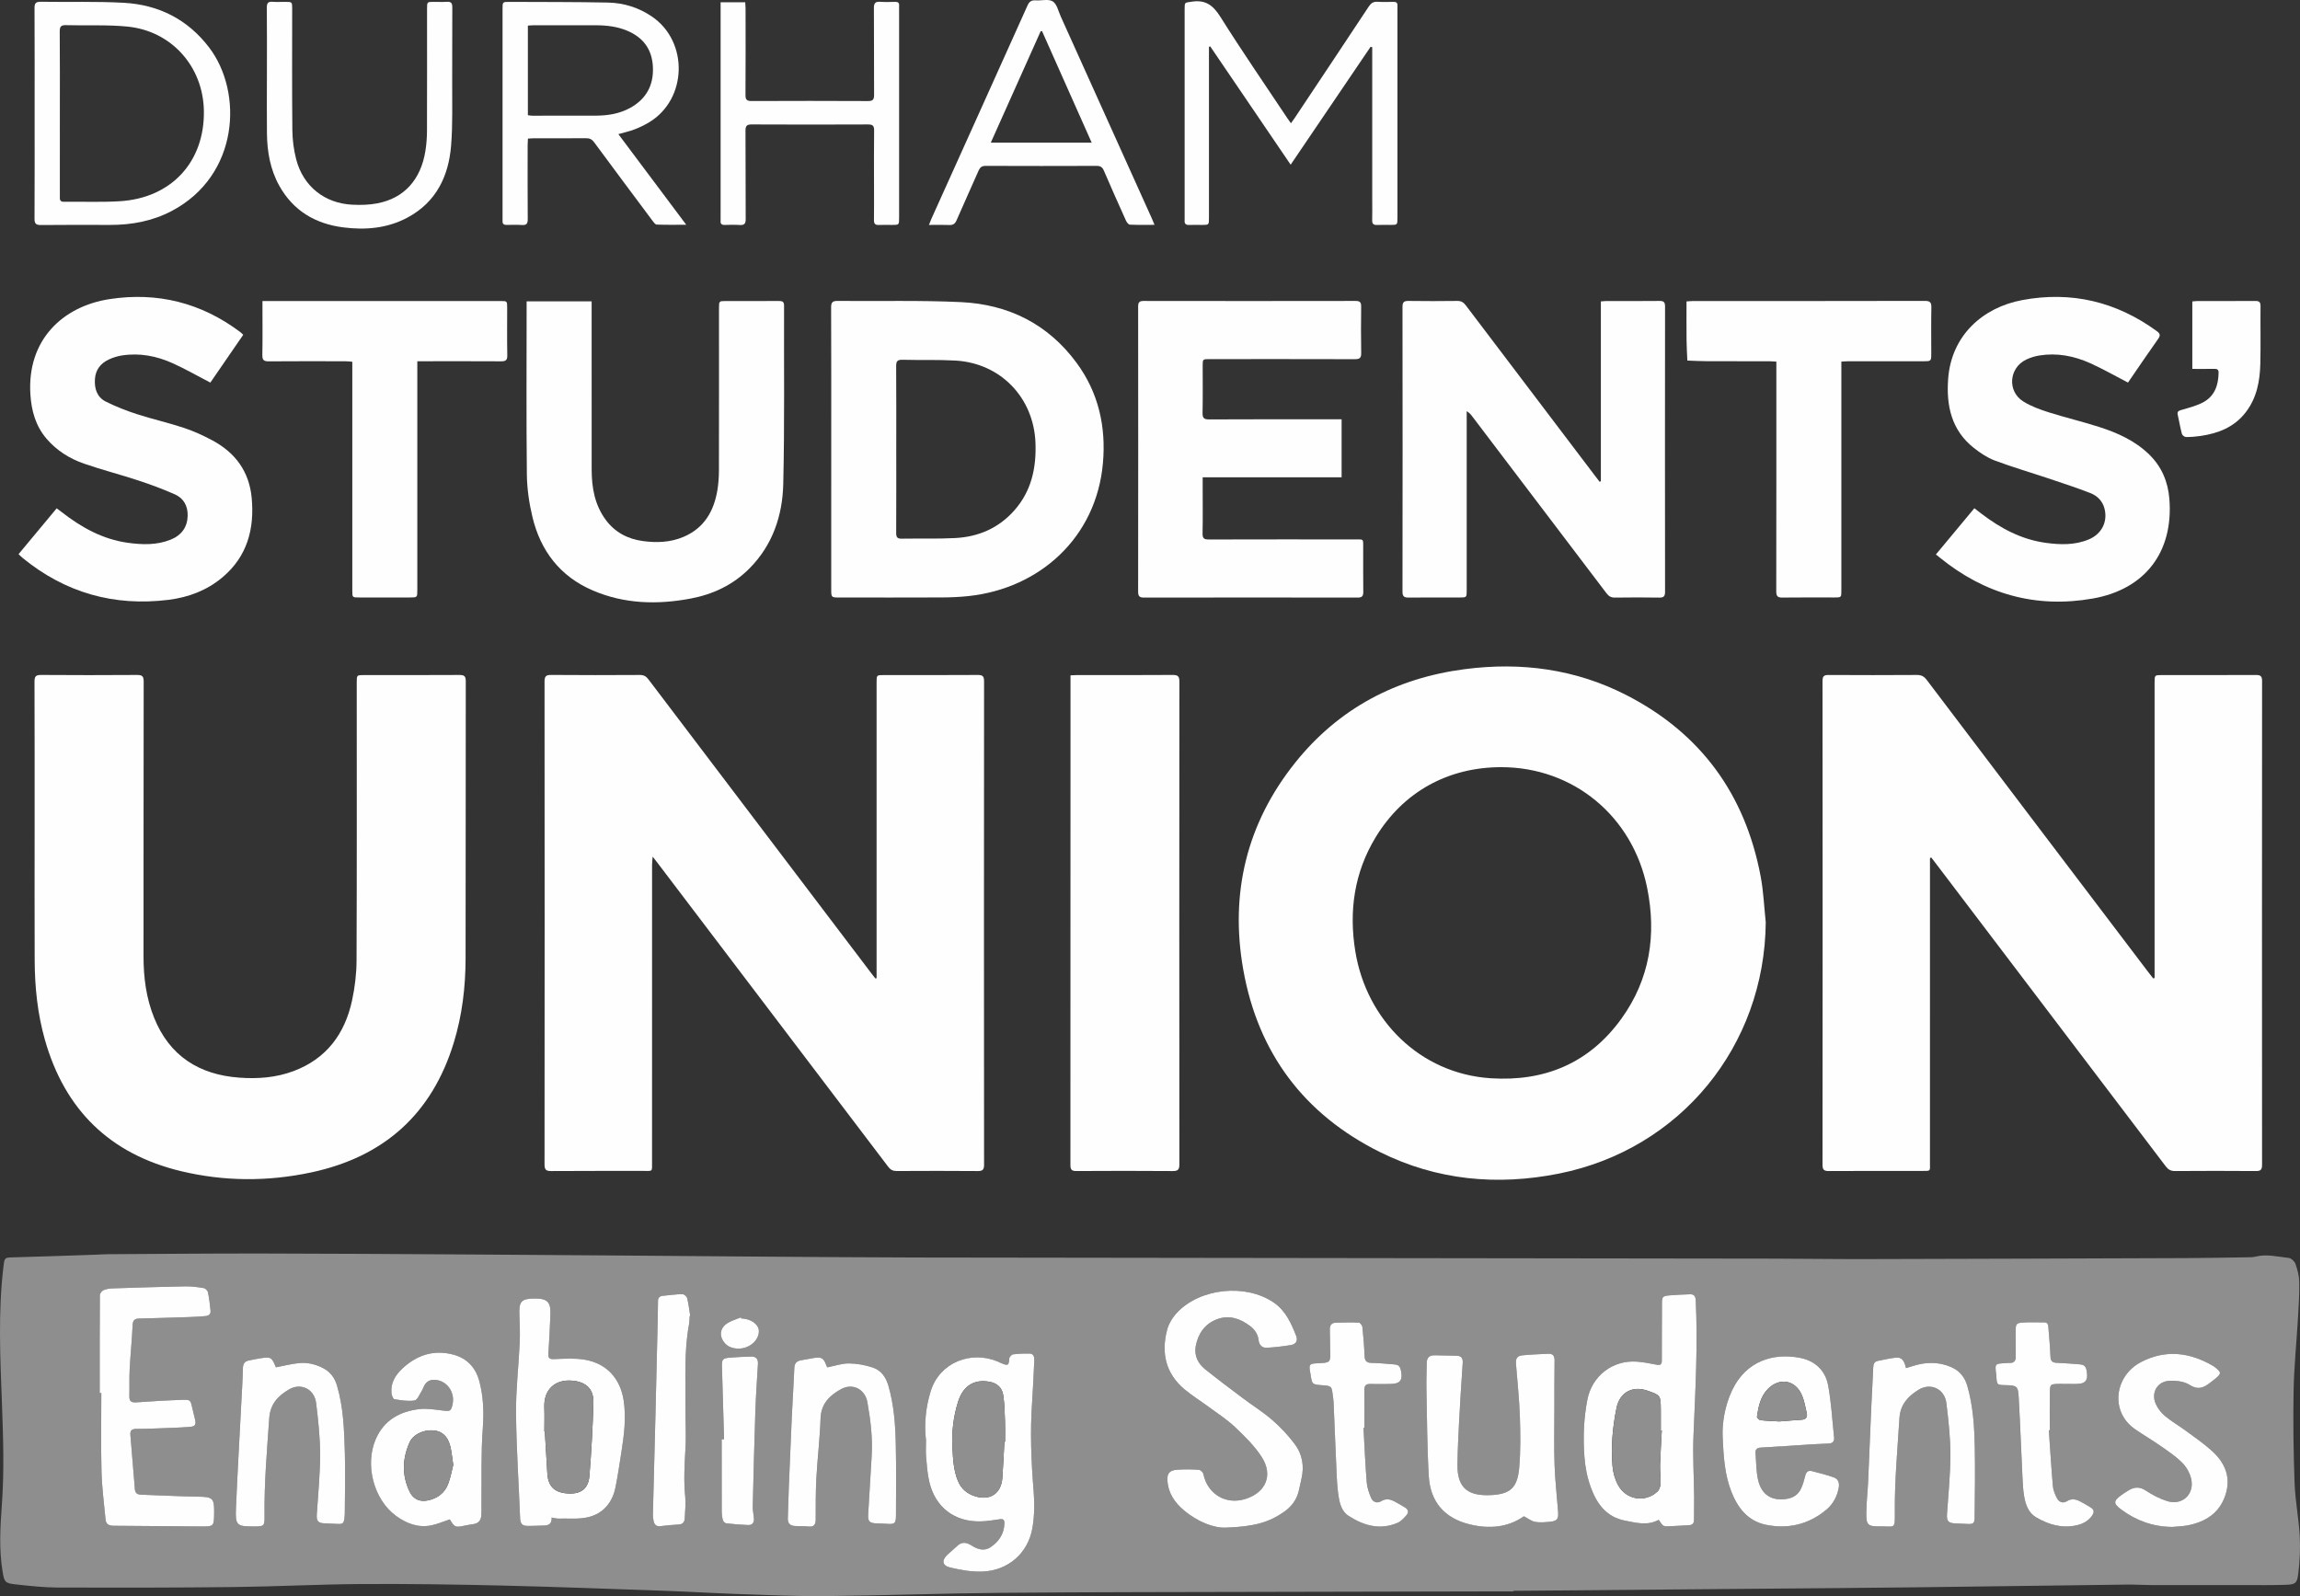 <?xml version="1.0" encoding="utf-8"?>
<!-- Generator: Adobe Illustrator 16.0.0, SVG Export Plug-In . SVG Version: 6.00 Build 0)  -->
<!DOCTYPE svg PUBLIC "-//W3C//DTD SVG 1.1//EN" "http://www.w3.org/Graphics/SVG/1.1/DTD/svg11.dtd">
<svg version="1.1" id="Layer_1" xmlns="http://www.w3.org/2000/svg" xmlns:xlink="http://www.w3.org/1999/xlink" x="0px" y="0px"
	 width="813.727px" height="564.776px" viewBox="45.757 164.884 813.727 564.776"
	 enable-background="new 45.757 164.884 813.727 564.776" xml:space="preserve">
<rect x="45.757" y="164.884" width="813.727" height="564.776" fill="#333333" stroke="none"/>
<g>
	<path fill="#8E8E8E" d="M581.239,727.975c-1.277,0-2.557-0.003-3.831,0c-26.163,0.056-52.325,0.1-78.488,0.167
		c-33.036,0.089-66.074,0.069-99.107,0.347c-20.618,0.172-41.231,0.954-61.853,1.158c-10.394,0.104-20.796-0.396-31.19-0.743
		c-8.569-0.288-17.13-0.827-25.703-1.13c-19.27-0.678-38.539-1.41-57.814-1.863c-16.48-0.389-32.971-0.634-49.455-0.537
		c-15.082,0.088-30.159,0.894-45.242,1.064c-20.74,0.234-41.483,0.246-62.225,0.18c-5.091-0.019-10.195-0.581-15.266-1.146
		c-3.556-0.396-3.793-0.908-4.383-4.438c-1.326-7.939-0.835-15.908-0.258-23.853c0.861-11.86,0.467-23.708,0.026-35.562
		c-0.604-16.229-1.418-32.463,0.543-48.665c0.383-3.164,0.417-3.095,3.557-3.177c9.719-0.258,19.435-0.613,29.152-0.938
		c1.458-0.049,2.917-0.166,4.375-0.174c18.129-0.097,36.259-0.268,54.388-0.244c24.093,0.029,48.185,0.199,72.277,0.335
		c17.521,0.1,35.042,0.235,52.563,0.365c15.574,0.115,31.147,0.259,46.721,0.362c20.016,0.137,40.029,0.321,60.047,0.354
		c100.937,0.154,201.875,0.261,302.812,0.396c10.893,0.016,21.78,0.188,32.669,0.163c37.846-0.084,75.688-0.212,113.529-0.351
		c7.238-0.025,14.478-0.172,21.716-0.28c0.971-0.015,1.979,0.011,2.904-0.226c3.966-1.007,7.859,0.021,11.753,0.439
		c0.899,0.099,2.104,1.198,2.422,2.103c0.717,2.034,1.297,4.229,1.337,6.368c0.076,4.187-0.186,8.384-0.43,12.568
		c-0.506,8.68-1.403,17.348-1.568,26.028c-0.207,10.882-0.042,21.782,0.356,32.66c0.229,6.245,1.479,12.449,1.815,18.694
		c0.242,4.459,0.013,8.989-0.528,13.427c-0.406,3.337-1.106,3.716-4.439,3.827c-4.68,0.154-9.366,0.103-14.05,0.105
		c-11.008,0.014-22.019,0.021-33.025-0.001c-3.04-0.006-6.082-0.217-9.12-0.181c-25.001,0.305-50.001,0.673-75.002,0.965
		c-17.822,0.208-35.648,0.33-53.475,0.485c-28.471,0.249-56.941,0.492-85.413,0.735c-1.033,0.012-2.066,0.002-3.1,0.002
		C581.239,727.84,581.239,727.906,581.239,727.975z M479.475,705.417c10.17-0.349,15.353-1.936,20.563-5.585
		c2.587-1.812,4.41-4.165,5.176-7.264c0.364-1.477,0.655-2.97,0.999-4.447c1.038-4.472,0.306-8.729-2.416-12.321
		c-2.328-3.073-5.02-5.954-7.931-8.479c-3.296-2.858-7.046-5.188-10.546-7.817c-4.422-3.322-8.852-6.642-13.162-10.102
		c-2.569-2.062-3.973-4.87-3.351-8.222c0.83-4.46,3.255-7.936,7.604-9.534c4.258-1.565,8.146-0.191,11.616,2.425
		c1.642,1.237,2.774,2.885,3.016,5.024c0.193,1.723,1.263,2.769,2.909,2.677c2.892-0.161,5.785-0.515,8.645-0.981
		c1.699-0.278,2.368-1.64,1.762-3.178c-1.794-4.536-3.755-8.999-8.019-11.895c-9.889-6.707-25.986-5.091-34.166,3.64
		c-1.562,1.669-2.918,3.88-3.495,6.069c-2.15,8.18-0.515,15.483,6.2,21.089c2.654,2.218,5.622,4.053,8.409,6.11
		c3.178,2.349,6.559,4.497,9.404,7.202c3.458,3.286,6.987,6.72,9.517,10.706c4.047,6.382,1.355,12.463-5.816,14.729
		c-6.938,2.192-13.421-1.689-14.883-8.812c-0.125-0.612-1.029-1.474-1.618-1.511c-2.53-0.162-5.09-0.189-7.622-0.021
		c-2.748,0.186-3.688,1.288-3.479,4.046c0.325,4.257,2.587,7.569,5.725,10.236C469.528,703.467,475.354,705.622,479.475,705.417z
		 M632.605,702.651c1.362,2.126,1.592,2.355,3.194,2.312c2.49-0.072,4.979-0.269,7.466-0.392c1.26-0.062,1.846-0.646,1.831-1.948
		c-0.023-2.674,0.071-5.349,0.043-8.021c-0.075-7.292-0.524-14.598-0.226-21.87c0.658-15.916,1.562-31.818,0.79-47.758
		c-0.07-1.44-0.62-2.183-2.071-2.12c-2.427,0.104-4.857,0.169-7.273,0.391c-2.438,0.223-2.604,0.538-2.607,2.955
		c-0.009,6.688-0.077,13.375-0.054,20.062c0.005,1.451-0.514,1.771-1.865,1.509c-2.324-0.448-4.664-0.919-7.019-1.084
		c-8.5-0.603-15.802,5.032-17.439,13.38c-1.321,6.727-1.561,13.551-1.055,20.346c0.271,3.651,1.021,7.386,2.274,10.817
		c2.093,5.714,5.442,10.434,12.081,11.722C624.69,703.726,628.64,704.837,632.605,702.651z M81.029,657.808c0.192,0,0.384,0,0.575,0
		c0,9.243-0.173,18.489,0.064,27.729c0.146,5.688,0.891,11.363,1.432,17.038c0.149,1.565,1.117,2.188,2.757,2.191
		c10.339,0.041,20.677,0.201,31.016,0.246c4.576,0.021,4.576-0.061,4.646-4.624c0.083-5.46-0.436-5.847-5.841-5.93
		c-6.684-0.104-13.363-0.475-20.045-0.694c-1.319-0.044-2.044-0.594-2.154-1.923c-0.528-6.42-1.051-12.841-1.597-19.259
		c-0.127-1.495,0.538-2.087,1.997-2.089c2.311-0.003,4.623-0.067,6.932-0.155c4.01-0.151,8.024-0.258,12.024-0.553
		c2.054-0.151,2.374-0.821,1.888-2.791c-0.32-1.299-0.644-2.596-0.935-3.9c-0.629-2.828-0.626-2.982-3.597-2.888
		c-5.406,0.176-10.809,0.503-16.206,0.884c-1.708,0.121-2.504-0.326-2.46-2.132c0.078-3.159-0.066-6.329,0.101-9.482
		c0.276-5.218,0.815-10.423,1.048-15.643c0.078-1.738,0.654-2.357,2.325-2.396c6.02-0.137,12.038-0.334,18.056-0.533
		c1.762-0.062,3.522-0.185,5.279-0.323c1.165-0.094,2.049-0.632,1.914-1.943c-0.224-2.172-0.475-4.351-0.916-6.482
		c-0.123-0.595-0.894-1.396-1.469-1.49c-2.148-0.356-4.342-0.661-6.512-0.621c-8.513,0.154-17.025,0.43-25.536,0.71
		c-1.14,0.037-2.344,0.18-3.38,0.608c-0.611,0.253-1.345,1.163-1.349,1.782C81.007,634.697,81.029,646.253,81.029,657.808z
		 M373.375,674.622c0,1.951-0.137,3.909,0.032,5.84c0.258,2.96,0.469,5.963,1.153,8.839c2.143,8.994,8.961,14.161,18.186,13.916
		c2.238-0.06,4.478-0.406,6.696-0.756c1.232-0.193,1.704,0.189,1.676,1.391c-0.085,3.646-1.827,6.379-4.738,8.391
		c-2.502,1.729-4.855,0.839-7.117-0.646c-0.202-0.133-0.428-0.229-0.646-0.335c-1.458-0.688-2.81-0.623-4.046,0.518
		c-1.164,1.068-2.382,2.082-3.541,3.155c-2.201,2.043-1.983,3.936,0.93,4.614c3.688,0.863,7.551,1.567,11.306,1.436
		c9.126-0.325,16.225-6.468,17.766-15.469c0.737-4.314,0.768-8.856,0.407-13.237c-0.859-10.446-1.258-20.87-0.518-31.334
		c0.344-4.853,0.53-9.713,0.757-14.57c0.059-1.217-0.104-2.485-1.676-2.525c-1.935-0.051-3.89,0.018-5.806,0.269
		c-0.533,0.067-1.329,0.948-1.365,1.497c-0.155,2.395-0.42,2.627-2.688,1.676c-0.561-0.234-1.103-0.515-1.666-0.744
		c-9.095-3.701-20.234,0.247-23.439,10.609C373.261,662.891,372.689,668.683,373.375,674.622z M584.89,701.403
		c1.563,0.808,2.724,1.749,4.011,1.981c1.643,0.299,3.396,0.131,5.088-0.022c2.715-0.25,3.225-0.929,3.016-3.646
		c-0.424-5.518-1.059-11.025-1.248-16.554c-0.221-6.438-0.062-12.887-0.059-19.331c0.005-5.84-0.018-11.681,0.062-17.521
		c0.023-1.711-0.608-2.508-2.317-2.409c-3.031,0.171-6.074,0.232-9.093,0.555c-1.876,0.2-2.395,1.156-2.241,3.059
		c0.488,6.184,1.165,12.357,1.374,18.551c0.205,6.066,0.294,12.186-0.236,18.223c-0.618,7.031-3.204,9.353-10.204,9.628
		c-7.252,0.285-11.76-1.938-11.638-10.785c0.068-5.168,0.319-10.334,0.595-15.496c0.36-6.803,0.79-13.602,1.263-20.396
		c0.115-1.661-0.405-2.599-2.124-2.646c-2.605-0.071-5.217-0.123-7.824-0.159c-1.844-0.025-2.773,0.851-2.776,2.753
		c-0.005,2.855-0.178,5.718-0.119,8.571c0.216,10.455,0.235,20.926,0.832,31.359c0.526,9.223,5.577,14.982,14.511,17.158
		C572.621,705.945,579.276,705.367,584.89,701.403z M240.931,701.855c0.98,0.156,1.693,0.387,2.398,0.366
		c3.566-0.097,7.275,0.318,10.662-0.526c5.229-1.311,8.441-5.166,9.52-10.5c0.831-4.107,1.425-8.266,2.079-12.404
		c0.949-6.016,1.733-12.034,0.855-18.146c-1.133-7.892-6.016-13.358-13.87-14.658c-3.486-0.576-7.135-0.334-10.7-0.198
		c-1.626,0.062-2.202-0.243-2.094-1.911c0.296-4.604,0.524-9.213,0.713-13.822c0.182-4.433-1.083-5.71-5.483-5.702
		c-4.826,0.011-5.687,0.983-5.487,5.824c0.138,3.332,0.251,6.681,0.097,10.008c-0.382,8.255-1.378,16.507-1.297,24.75
		c0.123,12.458,0.969,24.908,1.456,37.363c0.062,1.589,0.773,2.456,2.259,2.506c1.995,0.067,3.997-0.087,5.997-0.112
		C239.748,704.668,241.061,704.218,240.931,701.855z M204.891,702.497c1.719,2.827,1.897,2.896,5.16,2.239
		c1.072-0.215,2.147-0.429,3.23-0.575c1.715-0.235,2.607-1.282,2.756-2.906c0.126-1.386,0.045-2.791,0.062-4.188
		c0.108-8.934-0.191-17.896,0.475-26.786c0.427-5.688,0.225-11.156-1.208-16.602c-1.271-4.822-4.287-8.155-9.183-9.475
		c-6.89-1.854-12.86,0.104-17.978,4.835c-2.53,2.337-4.316,5.163-3.933,8.825c0.079,0.76,0.564,2.032,1.016,2.104
		c2.366,0.378,4.841,0.82,7.15,0.447c1.013-0.163,1.753-2.188,2.554-3.412c0.362-0.552,0.539-1.222,0.853-1.81
		c0.835-1.564,2.139-2.203,3.918-2.065c4.236,0.328,7.109,4.483,6.072,8.853c-0.511,2.15-0.859,2.282-3.039,2.047
		c-2.882-0.313-5.838-0.888-8.668-0.552c-6.889,0.817-12.472,3.838-15.424,10.614c-3.934,9.03-0.773,21.4,7.198,27.19
		c3.686,2.677,7.833,4.286,12.493,3.327C200.572,704.163,202.652,703.242,204.891,702.497z M655.2,672.666
		c0.314,8.403,0.89,14.266,3.034,19.85c2.276,5.932,5.923,10.639,12.47,11.927c7.805,1.533,14.982-0.186,21.173-5.347
		c2.42-2.018,3.833-4.653,4.41-7.771c0.323-1.743-0.149-3.146-1.805-3.719c-2.506-0.87-5.093-1.513-7.66-2.185
		c-1.419-0.371-2.084,0.353-2.404,1.728c-0.343,1.471-0.795,2.938-1.401,4.318c-0.946,2.156-2.698,3.375-5.031,3.756
		c-5.369,0.88-9.058-1.383-10.255-6.812c-0.674-3.052-0.622-6.263-0.885-9.403c-0.107-1.32,0.604-1.837,1.851-1.913
		c6.246-0.38,12.488-0.794,18.734-1.181c1.818-0.113,3.643-0.15,5.458-0.272c1.242-0.084,1.896-0.795,1.765-2.055
		c-0.65-6.15-0.982-12.361-2.095-18.429c-0.978-5.351-4.612-8.792-10.058-9.836c-9.162-1.759-18.938,0.938-23.946,11.521
		C655.803,662.66,655.093,668.823,655.2,672.666z M720.081,648.973c-0.489-2.146-1.185-3.986-3.646-3.699
		c-2.105,0.244-4.188,0.723-6.272,1.136c-1.191,0.235-1.62,0.997-1.668,2.228c-0.188,4.801-0.499,9.596-0.711,14.395
		c-0.388,8.747-0.71,17.497-1.107,26.243c-0.168,3.7-0.631,7.396-0.641,11.099c-0.011,4.104,0.557,4.637,4.649,4.598
		c5.612-0.055,5.496,1.334,5.445-5.297c-0.083-11.032,0.952-21.979,1.631-32.963c0.304-4.898,3.041-7.706,6.62-9.987
		c4.338-2.765,9.358-0.445,9.98,4.626c0.735,6.021,1.422,12.096,1.426,18.146c0.004,7.039-0.727,14.08-1.2,21.116
		c-0.166,2.455,0.398,3.198,2.881,3.308c1.397,0.062,2.795,0.117,4.19,0.195c2.206,0.123,2.674-0.131,2.7-2.341
		c0.097-8.198,0.218-16.4,0.061-24.599c-0.142-7.354-0.576-14.697-2.629-21.854c-0.933-3.244-2.813-5.47-5.854-6.767
		c-4.532-1.935-9.118-1.761-13.724-0.23C721.551,648.542,720.874,648.731,720.081,648.973z M143.372,648.69
		c-1.488-3.65-1.713-3.783-5.864-3.143c-1.2,0.188-2.383,0.484-3.579,0.697c-1.556,0.276-2.199,1.103-2.235,2.756
		c-0.092,4.193-0.368,8.382-0.583,12.571c-0.637,12.385-1.361,24.766-1.886,37.154c-0.248,5.856,0.344,6.289,6.179,6.278
		c3.812-0.007,3.988-0.009,3.941-3.906c-0.137-11.512,0.876-22.95,1.665-34.417c0.349-5.06,3.183-7.919,6.951-10.139
		c4.287-2.525,9.035-0.142,9.638,4.817c0.73,6.02,1.406,12.093,1.408,18.143c0.002,7.101-0.729,14.2-1.177,21.299
		c-0.143,2.264,0.433,2.985,2.71,3.104c1.396,0.071,2.795,0.098,4.19,0.184c2.433,0.15,2.68-0.047,2.936-2.513
		c0.038-0.362,0.074-0.729,0.075-1.091c0.026-7.167,0.229-14.341,0.02-21.501c-0.233-8.015-0.474-16.049-2.782-23.851
		c-0.854-2.888-2.498-4.963-5.14-6.274c-2.67-1.327-5.535-1.983-8.488-1.646C148.72,647.515,146.128,648.166,143.372,648.69z
		 M338.438,648.708c-0.079-0.168-0.207-0.372-0.284-0.595c-0.945-2.686-1.679-3.15-4.458-2.725
		c-1.501,0.231-2.989,0.559-4.488,0.804c-1.607,0.263-2.357,1.065-2.423,2.804c-0.211,5.591-0.607,11.175-0.866,16.764
		c-0.389,8.383-0.733,16.77-1.073,25.153c-0.15,3.762-0.264,7.525-0.36,11.29c-0.045,1.705,0.858,2.58,2.549,2.646
		c1.579,0.062,3.169,0.009,4.734,0.179c1.96,0.213,2.58-0.67,2.586-2.494c0.019-4.862-0.029-9.732,0.235-14.584
		c0.386-7.043,1.259-14.064,1.478-21.108c0.164-5.299,3.275-8.271,7.324-10.455c4.121-2.222,8.442,0.078,9.246,4.648
		c1.107,6.296,1.914,12.629,1.516,19.054c-0.428,6.858-0.825,13.718-1.231,20.577c-0.149,2.535,0.422,3.159,2.944,3.252
		c1.215,0.046,2.433,0.065,3.645,0.153c2.791,0.201,3.231-0.096,3.243-2.937c0.035-8.507,0.12-17.018-0.071-25.521
		c-0.152-6.87-0.68-13.721-2.604-20.397c-0.896-3.101-2.624-5.505-5.614-6.479c-2.662-0.866-5.544-1.405-8.334-1.426
		C343.638,647.292,341.142,648.179,338.438,648.708z M814.271,705.175c1.875-0.183,3.779-0.208,5.616-0.576
		c6.156-1.235,10.994-4.253,13.143-10.502c2.173-6.32,0.02-11.531-4.648-15.771c-2.864-2.604-6.089-4.817-9.214-7.121
		c-2.445-1.803-5.107-3.328-7.436-5.264c-1.354-1.125-2.555-2.677-3.271-4.279c-1.766-3.957,0.514-7.973,4.819-8.188
		c2.386-0.116,5.229,0.205,7.144,1.443c2.925,1.893,4.937,1.038,7.172-0.701c0.77-0.598,1.562-1.164,2.298-1.8
		c1.704-1.473,1.69-1.924-0.046-3.383c-0.371-0.312-0.757-0.621-1.174-0.865c-8.229-4.809-16.742-5.823-25.391-1.352
		c-9.437,4.878-11.132,17.558-2.187,23.765c2.996,2.078,6.163,3.911,9.15,6.002c2.632,1.842,5.344,3.666,7.596,5.921
		c1.466,1.468,2.653,3.582,3.127,5.604c1.283,5.484-3.15,9.604-8.496,7.918c-2.63-0.829-5.188-2.149-7.487-3.683
		c-2.167-1.438-4.037-1.372-6.089-0.143c-0.887,0.531-1.771,1.074-2.601,1.688c-2.879,2.129-2.932,2.989-0.049,5.141
		C801.58,703,807.566,705.116,814.271,705.175z M528.153,670.09c0.108-0.004,0.222-0.009,0.332-0.013
		c0-4.495,0.024-8.99-0.017-13.485c-0.014-1.504,0.665-2.039,2.104-2.001c2.126,0.059,4.255,0.041,6.382,0.009
		c0.906-0.014,1.835-0.041,2.709-0.25c1.687-0.4,2.091-1.684,1.931-3.234c-0.271-2.624-0.771-3.314-2.568-3.458
		c-2.666-0.211-5.334-0.487-8.005-0.531c-1.809-0.03-2.408-0.757-2.479-2.502c-0.134-3.399-0.411-6.797-0.768-10.181
		c-0.062-0.582-0.779-1.544-1.229-1.563c-2.726-0.12-5.463-0.062-8.192,0.024c-1.58,0.05-2.172,0.996-2.11,2.554
		c0.104,2.729,0.067,5.464,0.145,8.194c0.085,3.027-0.172,3.349-3.129,3.532c-0.484,0.03-0.972,0.057-1.457,0.076
		c-2.795,0.128-3.004,0.394-2.511,3.193c0.043,0.239,0.104,0.475,0.142,0.715c0.533,3.6,0.532,3.6,4.242,3.875
		c3.112,0.229,3.226,0.334,3.595,3.359c0.109,0.903,0.271,1.809,0.312,2.717c0.379,8.744,0.706,17.49,1.119,26.23
		c0.119,2.544,0.317,5.103,0.752,7.604c0.418,2.422,1.268,4.911,3.389,6.279c5.375,3.466,11.167,5.173,17.425,2.463
		c1.207-0.522,2.201-1.668,3.119-2.685c0.823-0.909,0.659-1.96-0.417-2.646c-1.224-0.782-2.5-1.486-3.776-2.186
		c-1.565-0.854-3.077-1.17-4.796-0.113c-1.422,0.873-2.901,0.291-3.526-1.153c-0.758-1.753-1.415-3.66-1.565-5.545
		C528.785,682.954,528.516,676.519,528.153,670.09z M770.626,670.975c0.109-0.007,0.218-0.015,0.327-0.021
		c0-4.377-0.047-8.755,0.016-13.131c0.046-3.146,0.147-3.201,3.351-3.256c1.763-0.03,3.524,0.047,5.289,0.036
		c0.784-0.006,1.586-0.031,2.354-0.175c1.789-0.33,2.3-1.563,2.18-3.23c-0.188-2.638-0.725-3.399-2.646-3.55
		c-2.666-0.208-5.333-0.454-8.004-0.538c-1.567-0.051-2.245-0.558-2.308-2.229c-0.119-3.397-0.45-6.792-0.724-10.185
		c-0.073-0.915-0.142-1.902-1.451-1.898c-2.552,0.007-5.109-0.103-7.653,0.062c-2.24,0.143-2.481,0.565-2.479,2.899
		c0.006,3.039,0.007,6.079,0.031,9.118c0.011,1.453-0.521,2.331-2.128,2.258c-0.543-0.023-1.093,0.065-1.64,0.095
		c-3.625,0.191-3.624,0.19-3.169,3.87c0.03,0.241,0.058,0.483,0.07,0.728c0.186,3.105,0.186,3.105,3.193,3.178
		c4.108,0.096,4.491,0.301,4.72,4.38c0.529,9.527,0.885,19.063,1.345,28.594c0.102,2.062,0.212,4.139,0.545,6.169
		c0.492,3.001,1.469,5.969,4.207,7.591c4.438,2.628,9.241,4.047,14.483,2.839c2.194-0.508,4.086-1.521,5.401-3.445
		c0.749-1.094,0.761-2.052-0.42-2.791c-1.181-0.74-2.401-1.416-3.623-2.093c-1.618-0.896-3.185-1.25-4.961-0.149
		c-1.337,0.827-2.727,0.282-3.423-1.056c-0.688-1.322-1.325-2.802-1.453-4.258C771.48,684.188,771.087,677.578,770.626,670.975z
		 M289.78,630.502c0.055-0.014,0.111-0.026,0.166-0.039c-0.338-2.092-0.569-4.212-1.083-6.261c-0.15-0.599-1.116-1.417-1.694-1.406
		c-2.303,0.041-4.601,0.375-6.901,0.591c-1.065,0.102-1.691,0.643-1.714,1.736c-0.051,2.416-0.058,4.834-0.114,7.25
		c-0.25,10.808-0.499,21.615-0.77,32.423c-0.3,11.971-0.63,23.94-0.921,35.911c-0.021,0.841,0.09,1.705,0.284,2.524
		c0.287,1.211,1.02,1.843,2.389,1.674c2.111-0.261,4.233-0.483,6.356-0.579c1.552-0.071,2.189-0.854,2.24-2.278
		c0.088-2.491,0.428-5.011,0.175-7.469c-0.597-5.782-0.243-11.519,0.08-17.291c0.277-4.968-0.058-9.966-0.001-14.949
		c0.107-9.534-0.54-19.103,1.21-28.569C289.683,632.698,289.686,631.592,289.78,630.502z M301.93,674.146
		c-0.284,0.006-0.567,0.01-0.85,0.014c0,8.454-0.013,16.907,0.017,25.358c0.004,1.084,0.13,2.195,0.408,3.238
		c0.125,0.465,0.733,1.081,1.179,1.133c2.586,0.298,5.187,0.524,7.789,0.618c1.518,0.057,2.162-0.932,2.027-2.4
		c-0.128-1.395-0.451-2.785-0.418-4.173c0.264-11.247,0.54-22.493,0.919-33.735c0.189-5.59,0.594-11.171,0.919-16.756
		c0.104-1.791-0.779-2.613-2.491-2.558c-2.488,0.084-4.981,0.175-7.465,0.384c-2.611,0.222-2.863,0.653-2.778,3.359
		C301.454,657.136,301.684,665.642,301.93,674.146z M308.029,631.4c-0.057-0.127-0.109-0.254-0.164-0.384
		c-1.644,0.698-3.438,1.169-4.892,2.146c-2.653,1.784-2.834,4.667-0.718,7.072c1.583,1.8,4.897,2.376,7.612,1.32
		c2.887-1.118,4.741-3.808,4.315-6.257c-0.35-2.021-2.831-3.683-5.793-3.88C308.271,631.413,308.15,631.408,308.029,631.4z"/>
	<path fill="#FEFEFE" d="M355.89,511.013c0-0.768,0-1.535,0-2.302c0-34.132,0-68.264,0-102.396c0-2.562,0.003-2.564,2.577-2.565
		c11.073-0.002,22.146,0.038,33.219-0.04c1.774-0.012,2.228,0.505,2.227,2.252c-0.044,57.008-0.044,114.017-0.001,171.024
		c0.001,1.736-0.453,2.275-2.229,2.262c-9.551-0.082-19.104-0.062-28.653-0.01c-1.359,0.008-2.208-0.419-3.035-1.51
		c-27.159-35.826-54.353-71.629-81.542-107.433c-0.475-0.625-0.964-1.239-1.792-2.301c-0.094,1.257-0.204,2.039-0.204,2.822
		c-0.008,35.045-0.003,70.089-0.013,105.133c-0.001,3.688,0.372,3.245-3.179,3.251c-10.83,0.02-21.66-0.034-32.488,0.047
		c-1.829,0.014-2.37-0.475-2.369-2.34c0.047-56.947,0.047-113.896,0.001-170.842c-0.001-1.827,0.459-2.379,2.332-2.362
		c10.464,0.09,20.929,0.069,31.393,0.012c1.378-0.007,2.207,0.463,3.021,1.539c26.335,34.771,52.704,69.521,79.065,104.271
		c0.401,0.527,0.821,1.045,1.233,1.564C355.596,511.067,355.743,511.04,355.89,511.013z"/>
	<path fill="#FEFEFE" d="M808.037,510.95c0-0.82,0-1.642,0-2.459c0-34.007,0-68.016,0.001-102.021c0-2.715,0.005-2.72,2.63-2.72
		c11.072-0.002,22.145,0.029,33.216-0.032c1.64-0.009,2.186,0.423,2.183,2.136c-0.041,57.064-0.041,114.13-0.006,171.192
		c0.002,1.629-0.412,2.213-2.132,2.2c-9.55-0.075-19.103-0.069-28.65-0.002c-1.515,0.011-2.42-0.509-3.315-1.69
		c-27.009-35.631-54.053-71.233-81.092-106.843c-0.607-0.8-1.225-1.594-1.836-2.391c-0.155,0.046-0.312,0.093-0.465,0.139
		c0,0.757,0,1.513,0,2.269c0,35.226,0.003,70.448-0.008,105.673c0,2.978,0.418,2.807-2.881,2.809
		c-10.948,0.008-21.898-0.031-32.852,0.038c-1.706,0.011-2.283-0.401-2.281-2.211c0.047-57.063,0.046-114.127,0-171.191
		c-0.001-1.722,0.543-2.133,2.167-2.124c10.402,0.062,20.806,0.063,31.208-0.005c1.565-0.01,2.535,0.473,3.483,1.726
		c26.064,34.437,52.174,68.843,78.274,103.253c0.611,0.805,1.246,1.593,1.87,2.388C807.715,511.035,807.876,510.992,808.037,510.95z
		"/>
	<path fill="#FEFEFE" d="M670.471,491.214c-0.377,43.777-30.186,80.331-73.146,88.926c-21.867,4.374-43.196,2.399-63.323-7.596
		c-26.906-13.36-43.187-35.146-48.394-64.614c-4.764-26.947,1.188-51.726,18.418-73.23c15.365-19.186,35.718-29.896,59.991-33.048
		c19.906-2.585,39.147-0.04,57.137,9.179c26.336,13.498,42.023,35.103,47.505,64.095
		C669.669,480.276,669.887,485.779,670.471,491.214z M576.854,436.338c-18.784,0.016-34.641,8.73-44.396,24.792
		c-7.584,12.487-9.524,26.155-7.191,40.423c3.948,24.154,22.798,43.241,47.937,44.86c19.107,1.229,34.896-5.382,46.229-21.124
		c10.034-13.939,12.428-29.636,9.084-46.216C623.384,453.617,602.305,436.318,576.854,436.338z"/>
	<path fill="#FEFEFE" d="M58.008,459.535c0-17.824,0.028-35.647-0.043-53.471c-0.007-1.845,0.469-2.37,2.327-2.356
		c11.314,0.083,22.629,0.081,33.944,0.001c1.828-0.013,2.36,0.466,2.357,2.336c-0.059,32.423-0.033,64.847-0.056,97.271
		c-0.005,7.43,0.937,14.698,3.714,21.616c5.458,13.596,15.927,20.233,30.225,21.271c6.541,0.475,13.025-0.014,19.23-2.36
		c11.553-4.369,18.021-13.107,20.581-24.839c1.016-4.656,1.598-9.503,1.618-14.267c0.134-32.788,0.067-65.577,0.066-98.366
		c0-2.617,0.004-2.622,2.539-2.622c11.254-0.001,22.508,0.033,33.762-0.037c1.717-0.011,2.277,0.413,2.274,2.215
		c-0.054,32.729,0.004,65.456-0.068,98.186c-0.022,10.069-1.212,20.021-4.172,29.702c-7.723,25.251-24.717,40.408-50.368,45.898
		c-15.375,3.292-30.844,3.241-46.147-0.431c-25.121-6.028-41.137-21.683-48.16-46.53c-2.582-9.138-3.562-18.5-3.604-27.959
		C57.96,489.708,58.008,474.622,58.008,459.535z"/>
	<path fill="#FEFEFE" d="M424.496,403.848c0.925-0.041,1.583-0.094,2.239-0.095c11.312-0.005,22.627,0.039,33.938-0.046
		c1.857-0.014,2.349,0.526,2.347,2.355c-0.046,56.931-0.045,113.86-0.004,170.793c0.001,1.781-0.417,2.408-2.319,2.395
		c-11.374-0.088-22.748-0.076-34.122-0.008c-1.705,0.01-2.113-0.54-2.112-2.184c0.04-57.052,0.034-114.104,0.034-171.155
		C424.496,405.304,424.496,404.705,424.496,403.848z"/>
	<path fill="#FEFEFE" d="M612.135,335.156c0-10.579,0-21.159,0-31.738c0-10.572,0-21.145,0-31.876
		c0.764-0.056,1.351-0.136,1.938-0.137c6.266-0.009,12.531,0.036,18.798-0.036c1.492-0.017,1.975,0.404,1.973,1.941
		c-0.04,33.642-0.04,67.284,0.001,100.926c0.002,1.576-0.406,2.127-2.036,2.099c-5.229-0.088-10.464-0.076-15.692-0.002
		c-1.381,0.021-2.209-0.487-3.021-1.56c-15.789-20.854-31.615-41.681-47.435-62.512c-0.505-0.665-1.021-1.32-1.995-1.89
		c0,0.687,0,1.371,0,2.057c0,20.44,0.001,40.882,0,61.321c0,2.545-0.003,2.551-2.614,2.553c-5.962,0.003-11.924-0.039-17.885,0.026
		c-1.578,0.017-2.222-0.338-2.218-2.114c0.053-33.581,0.052-67.162,0.001-100.743c-0.003-1.742,0.581-2.129,2.188-2.104
		c5.717,0.082,11.438,0.075,17.154,0c1.369-0.02,2.205,0.432,3.025,1.518c15.188,20.088,30.417,40.146,45.639,60.21
		c0.573,0.757,1.153,1.507,1.729,2.259C611.835,335.288,611.984,335.223,612.135,335.156z"/>
	<path fill="#FEFEFE" d="M339.844,323.859c0-16.725,0.031-33.448-0.043-50.172c-0.008-1.873,0.529-2.347,2.355-2.327
		c14.531,0.155,29.088-0.267,43.592,0.422c16.749,0.796,30.762,7.72,40.884,21.466c7.786,10.572,10.482,22.632,9.335,35.536
		c-2.342,26.34-22.401,44.288-47.437,47.001c-3.136,0.34-6.309,0.48-9.462,0.496c-12.104,0.056-24.205,0.023-36.309,0.021
		c-2.916,0-2.917-0.004-2.917-3C339.844,356.822,339.844,340.341,339.844,323.859z M362.847,323.693
		c0,9.916,0.023,19.832-0.024,29.75c-0.007,1.438,0.328,2.072,1.908,2.043c6.324-0.111,12.663,0.113,18.976-0.219
		c8.209-0.432,15.354-3.498,20.907-9.775c6.06-6.852,7.822-15.034,7.487-23.909c-0.604-15.985-12.335-28.207-28.304-29.117
		c-6.248-0.356-12.528-0.114-18.79-0.28c-1.833-0.047-2.208,0.615-2.196,2.307C362.883,304.225,362.846,313.959,362.847,323.693z"/>
	<path fill="#FEFEFE" d="M520.411,313.249c0,6.961,0,13.618,0,20.513c-16.39,0-32.656,0-49.154,0c0,1.373,0,2.512,0,3.649
		c0,5.415,0.072,10.831-0.041,16.243c-0.037,1.742,0.568,2.123,2.186,2.119c17.217-0.049,34.435-0.034,51.649-0.025
		c3.298,0.001,2.989-0.316,2.997,3.082c0.013,5.171-0.043,10.343,0.03,15.513c0.021,1.519-0.498,1.986-1.993,1.985
		c-25.187-0.034-50.374-0.036-75.561,0.002c-1.562,0.002-2.104-0.432-2.103-2.062c0.041-33.644,0.039-67.287,0.004-100.93
		c-0.002-1.514,0.467-1.968,1.977-1.966c25.004,0.039,50.009,0.041,75.014-0.003c1.59-0.003,1.928,0.601,1.911,2.033
		c-0.062,5.475-0.086,10.952,0.013,16.425c0.03,1.716-0.562,2.153-2.201,2.149c-16.669-0.049-33.339-0.029-50.009-0.029
		c-0.487,0-0.974-0.002-1.46,0c-2.407,0.01-2.411,0.01-2.412,2.367c-0.002,5.537,0.072,11.074-0.042,16.608
		c-0.038,1.812,0.414,2.38,2.312,2.369c14.783-0.081,29.565-0.044,44.351-0.044C518.659,313.249,519.44,313.249,520.411,313.249z"/>
	<path fill="#FEFEFE" d="M232.073,271.513c7.803,0,15.26,0,23.002,0c0,0.872,0,1.637,0,2.402c0,19.04-0.023,38.08,0.012,57.119
		c0.012,6.364,1.057,12.472,4.967,17.776c3.267,4.434,7.777,6.779,13.083,7.513c4.919,0.68,9.85,0.503,14.521-1.505
		c7.257-3.12,10.682-9.078,11.915-16.524c0.385-2.327,0.535-4.717,0.541-7.079c0.041-19.101,0.021-38.201,0.023-57.302
		c0-2.505,0.006-2.51,2.471-2.51c6.266-0.002,12.531,0.021,18.796-0.017c1.203-0.008,1.756,0.303,1.752,1.627
		c-0.073,21.045,0.21,42.1-0.285,63.135c-0.263,11.168-3.749,21.561-11.9,29.809c-5.792,5.859-12.929,9.236-20.941,10.734
		c-11.768,2.203-23.407,1.908-34.567-2.889c-11.569-4.971-18.484-14.019-21.351-26.076c-1.158-4.869-1.898-9.955-1.953-14.951
		c-0.217-19.707-0.086-39.418-0.085-59.125C232.073,272.994,232.073,272.339,232.073,271.513z"/>
	<path fill="#FEFEFE" d="M131.808,283.347c-3.936,5.724-7.852,11.417-11.634,16.917c-4.521-2.348-8.786-4.798-13.245-6.818
		c-5.741-2.603-11.816-3.784-18.141-2.771c-1.54,0.247-3.09,0.735-4.505,1.395c-2.893,1.349-4.704,3.595-4.938,6.904
		c-0.241,3.424,0.721,6.463,3.887,8.035c3.52,1.747,7.218,3.205,10.96,4.413c5.492,1.772,11.15,3.036,16.625,4.854
		c3.499,1.164,6.907,2.729,10.16,4.478c8.039,4.32,12.931,10.99,13.813,20.192c1.057,11.011-1.529,20.811-10.344,28.229
		c-5.521,4.646-12.065,7.083-19.119,7.956c-19.272,2.388-36.516-2.519-51.589-14.842c-0.46-0.375-0.871-0.812-1.419-1.327
		c4.512-5.423,8.938-10.744,13.491-16.217c0.636,0.478,1.208,0.891,1.763,1.324c6.955,5.429,14.493,9.633,23.38,10.869
		c5.098,0.709,10.194,0.873,15.115-1.08c3.938-1.562,5.994-4.5,6.082-8.47c0.077-3.471-1.403-6.176-4.465-7.547
		c-4.254-1.905-8.657-3.517-13.088-4.978c-6.345-2.092-12.837-3.746-19.145-5.938c-5.101-1.772-9.635-4.62-13.226-8.802
		c-3.874-4.512-5.342-9.912-5.715-15.65c-1.259-19.333,11.467-31.196,27.929-33.741c16.954-2.621,32.493,1.268,46.296,11.626
		C131.072,282.609,131.355,282.926,131.808,283.347z"/>
	<path fill="#FEFEFE" d="M798.626,300.255c-4.63-2.397-8.902-4.853-13.374-6.864c-5.688-2.559-11.709-3.726-17.968-2.724
		c-1.6,0.256-3.217,0.753-4.674,1.454c-6.139,2.949-6.765,11.266-0.979,14.843c2.701,1.671,5.801,2.813,8.852,3.78
		c5.907,1.871,11.956,3.298,17.857,5.188c6.518,2.088,12.723,4.846,17.754,9.736c4.458,4.333,6.692,9.693,7.174,15.751
		c1.487,18.696-8.49,31.972-27.104,35.251c-20.207,3.559-38.321-1.59-54.212-14.562c-0.375-0.307-0.761-0.602-1.294-1.022
		c4.603-5.533,9.056-10.885,13.614-16.368c0.943,0.729,1.746,1.352,2.555,1.969c6.767,5.17,14.114,9.094,22.673,10.268
		c5.157,0.707,10.318,0.865,15.271-1.209c4.591-1.922,6.767-6.311,5.524-10.979c-0.722-2.716-2.621-4.492-5.03-5.432
		c-4.913-1.917-9.939-3.544-14.944-5.221c-6.273-2.104-12.641-3.954-18.825-6.284c-2.678-1.007-5.193-2.702-7.456-4.496
		c-7.9-6.265-9.738-14.961-9.04-24.406c1.132-15.336,12.216-25.234,26.166-27.856c17.376-3.265,33.315,0.532,47.646,10.97
		c1.185,0.861,1.367,1.504,0.479,2.761C805.639,289.962,802.101,295.199,798.626,300.255z"/>
	<path fill="#FEFEFE" d="M138.615,271.399c0.964,0,1.621,0,2.277,0c27.317,0,54.634,0,81.951,0.001c2.345,0,2.348,0.007,2.349,2.411
		c0.002,5.597-0.07,11.196,0.042,16.791c0.035,1.75-0.583,2.142-2.19,2.13c-9.004-0.058-18.008-0.026-27.013-0.025
		c-0.78,0-1.562,0-2.628,0c0,0.955,0,1.715,0,2.475c0,26.161,0,52.322,0,78.483c0,2.622-0.002,2.626-2.703,2.627
		c-5.962,0.003-11.925,0.004-17.887-0.001c-2.406-0.002-2.411-0.012-2.411-2.376c-0.001-26.161-0.001-52.322-0.001-78.483
		c0-0.785,0-1.57,0-2.546c-0.867-0.063-1.625-0.17-2.383-0.171c-9.065-0.012-18.13-0.051-27.195,0.027
		c-1.753,0.015-2.282-0.492-2.248-2.258c0.107-5.656,0.04-11.315,0.04-16.973C138.615,272.912,138.615,272.313,138.615,271.399z"/>
	<path fill="#FEFEFE" d="M697.22,292.832c0,0.924,0,1.7,0,2.477c0,26.155,0,52.311-0.001,78.465c0,2.507-0.004,2.516-2.456,2.518
		c-6.144,0.004-12.287-0.047-18.43,0.032c-1.672,0.022-2.15-0.502-2.147-2.181c0.053-26.217,0.035-52.434,0.035-78.648
		c0-0.842,0-1.682,0-2.653c-0.96-0.051-1.736-0.127-2.517-0.128c-7.299-0.009-14.599,0.014-21.896-0.017
		c-2.357-0.011-4.718-0.148-7.077-0.229c-0.099-2.407-0.259-4.814-0.281-7.222c-0.046-4.496-0.015-8.993-0.015-13.708
		c0.818-0.051,1.521-0.132,2.224-0.132c27.371-0.006,54.744,0.017,82.114-0.052c1.938-0.005,2.321,0.626,2.288,2.391
		c-0.104,5.351-0.036,10.705-0.036,16.058c-0.002,2.898-0.003,2.903-2.821,2.904c-8.82,0.002-17.641-0.002-26.46,0.006
		C698.966,292.712,698.19,292.784,697.22,292.832z"/>
	<path fill="#FEFEFE" d="M530.668,181.436c-4.671,6.89-9.342,13.779-14.013,20.669c-4.669,6.888-9.338,13.776-14.271,21.054
		c-9.614-14.142-19.037-28.001-28.459-41.86c-0.147,0.053-0.299,0.105-0.448,0.158c0,0.702,0,1.405,0,2.106
		c0,19.468,0,38.936,0,58.402c0,2.499-0.006,2.502-2.476,2.508c-1.521,0.004-3.043-0.048-4.562,0.008
		c-1.197,0.044-1.67-0.473-1.566-1.626c0.027-0.302,0-0.608,0-0.913c0-24.638-0.001-49.277,0-73.916
		c0-2.471,0.055-2.163,2.499-2.544c4.859-0.758,7.571,1.258,10.149,5.362c7.633,12.151,15.785,23.976,23.738,35.926
		c0.334,0.502,0.694,0.987,1.219,1.731c0.493-0.686,0.911-1.229,1.289-1.797c8.766-13.166,17.537-26.323,26.258-39.518
		c0.796-1.205,1.637-1.763,3.097-1.668c1.878,0.121,3.771,0.059,5.655,0.024c1.006-0.019,1.474,0.376,1.386,1.399
		c-0.03,0.362-0.001,0.729-0.001,1.095c0,24.639,0.001,49.277-0.001,73.916c0,2.51-0.004,2.513-2.472,2.52
		c-1.582,0.004-3.166-0.053-4.745,0.014c-1.242,0.053-1.751-0.398-1.716-1.676c0.064-2.31,0.016-4.624,0.016-6.935
		c-0.001-17.338-0.001-34.677-0.001-52.015c0-0.763,0-1.525,0-2.289C531.052,181.527,530.859,181.481,530.668,181.436z"/>
	<path fill="#FEFEFE" d="M58.007,205.001c0-12.406,0.032-24.813-0.037-37.219c-0.01-1.729,0.431-2.301,2.222-2.272
		c9.788,0.155,19.598-0.178,29.361,0.362c12.309,0.681,22.573,5.826,30.182,15.802c12.115,15.882,10.661,45.313-13.254,57.876
		c-6.834,3.591-14.183,4.936-21.837,4.923c-8.149-0.013-16.299-0.05-24.447,0.036c-1.791,0.019-2.235-0.568-2.226-2.291
		C58.039,229.814,58.007,217.408,58.007,205.001z M66.933,205.001c0,9.789,0.001,19.578-0.001,29.368
		c0,0.998-0.108,1.935,1.429,1.914c6.565-0.088,13.149,0.198,19.694-0.189c18.298-1.083,30.126-13.905,29.835-32
		c-0.252-15.646-11.438-28.265-27.046-29.804c-7.172-0.707-14.45-0.298-21.677-0.502c-1.73-0.049-2.291,0.415-2.275,2.21
		C66.977,185.665,66.932,195.333,66.933,205.001z"/>
	<path fill="#FEFEFE" d="M264.527,212.345c8.011,10.695,15.86,21.174,24.02,32.068c-3.849,0-7.162,0.065-10.468-0.066
		c-0.529-0.021-1.104-0.859-1.522-1.42c-6.878-9.208-13.75-18.421-20.573-27.67c-0.766-1.039-1.57-1.481-2.868-1.469
		c-6.203,0.058-12.406,0.023-18.61,0.031c-0.598,0-1.195,0.066-1.975,0.113c-0.035,0.796-0.093,1.5-0.093,2.204
		c-0.006,8.757-0.042,17.516,0.029,26.272c0.013,1.577-0.398,2.204-2.034,2.092c-1.816-0.124-3.647-0.058-5.471-0.029
		c-1.001,0.016-1.464-0.401-1.404-1.409c0.025-0.424-0.004-0.852-0.004-1.277c0-24.57,0-49.14,0.001-73.71
		c0-2.52,0.006-2.537,2.46-2.525c11.614,0.058,23.231,0.001,34.842,0.243c5.614,0.117,10.91,1.769,15.607,4.988
		c12.969,8.891,12.448,29.178-0.979,37.336c-1.653,1.004-3.426,1.853-5.229,2.552C268.514,211.346,266.659,211.736,264.527,212.345z
		 M232.516,205.647c0.627,0.079,1.044,0.176,1.461,0.176c7.54,0.005,15.081,0.023,22.621-0.014
		c4.244-0.021,8.381-0.684,12.144-2.768c5.652-3.131,8.3-8.009,8.01-14.446c-0.28-6.229-3.42-10.468-9.141-12.859
		c-3.546-1.482-7.273-1.904-11.069-1.909c-7.358-0.01-14.716-0.008-22.074,0c-0.639,0-1.278,0.078-1.953,0.122
		C232.516,184.613,232.516,195.057,232.516,205.647z"/>
	<path fill="#FEFEFE" d="M300.704,165.688c2.975,0,5.738,0,8.703,0c0.046,0.803,0.129,1.564,0.129,2.326
		c0.009,10.157,0.045,20.314-0.031,30.47c-0.013,1.697,0.503,2.157,2.158,2.15c13.745-0.057,27.49-0.063,41.235,0.006
		c1.764,0.01,2.111-0.634,2.104-2.22c-0.055-10.217,0.011-20.435-0.064-30.652c-0.013-1.759,0.503-2.388,2.266-2.25
		c1.753,0.138,3.525,0.063,5.289,0.025c1.02-0.022,1.458,0.394,1.364,1.409c-0.034,0.361-0.003,0.729-0.003,1.094
		c0,24.631,0,49.263,0,73.894c0,2.523-0.005,2.526-2.447,2.533c-1.582,0.004-3.165-0.055-4.743,0.012
		c-1.256,0.053-1.718-0.427-1.703-1.695c0.051-4.196,0.016-8.393,0.016-12.589c-0.001-6.386-0.057-12.772,0.036-19.157
		c0.025-1.717-0.556-2.129-2.188-2.123c-13.686,0.058-27.369,0.062-41.053-0.004c-1.728-0.008-2.279,0.431-2.267,2.215
		c0.08,10.399,0.004,20.8,0.073,31.199c0.011,1.66-0.448,2.292-2.14,2.169c-1.754-0.126-3.526-0.069-5.291-0.021
		c-1.114,0.03-1.562-0.436-1.446-1.522c0.032-0.3,0.002-0.607,0.002-0.912c0-24.692,0-49.384,0-74.077
		C300.704,167.255,300.704,166.542,300.704,165.688z"/>
	<path fill="#FEFEFE" d="M454.23,244.441c-3.171,0-5.959,0.07-8.739-0.066c-0.486-0.024-1.104-0.836-1.364-1.417
		c-2.652-5.874-5.279-11.76-7.821-17.682c-0.537-1.25-1.212-1.703-2.577-1.698c-13.077,0.048-26.156,0.05-39.234-0.003
		c-1.399-0.006-2.021,0.534-2.548,1.744c-2.552,5.853-5.226,11.652-7.764,17.509c-0.546,1.261-1.248,1.729-2.601,1.67
		c-2.286-0.099-4.58-0.027-7.164-0.027c0.373-0.941,0.588-1.556,0.854-2.147c11.348-25.165,22.709-50.323,34.017-75.506
		c0.625-1.391,1.385-1.917,2.872-1.808c2.054,0.151,4.566-0.578,6.057,0.37c1.479,0.94,1.983,3.469,2.828,5.341
		c10.708,23.718,21.401,47.442,32.095,71.167C453.458,242.595,453.75,243.314,454.23,244.441z M414.423,175.894
		c-0.164,0.021-0.327,0.041-0.49,0.062c-5.852,13.07-11.701,26.14-17.636,39.394c11.999,0,23.68,0,35.689,0
		C426.059,202.033,420.241,188.963,414.423,175.894z"/>
	<path fill="#FEFEFE" d="M140.189,191.857c0.002-8.09,0.042-16.181-0.031-24.271c-0.014-1.602,0.454-2.201,2.069-2.067
		c1.45,0.12,2.917,0.022,4.377,0.025c2.519,0.004,2.523,0.005,2.524,2.461c0.001,14.294-0.087,28.59,0.062,42.883
		c0.037,3.488,0.49,7.062,1.375,10.433c2.493,9.498,10.017,15.499,19.84,15.993c2.952,0.149,5.999,0.074,8.888-0.487
		c9.472-1.84,15.344-8.357,16.978-18.572c0.373-2.331,0.544-4.717,0.552-7.079c0.048-14.416,0.021-28.833,0.024-43.249
		c0-2.376,0.009-2.378,2.413-2.383c1.521-0.003,3.048,0.084,4.561-0.023c1.518-0.108,1.973,0.451,1.962,1.964
		c-0.062,8.698,0.008,17.397-0.042,26.095c-0.043,7.6,0.223,15.232-0.383,22.791c-0.876,10.929-5.318,20.087-15.459,25.511
		c-7.128,3.812-14.856,4.464-22.727,3.453c-9.875-1.268-17.698-5.908-22.624-14.766c-3.176-5.71-4.268-11.997-4.344-18.457
		C140.125,205.362,140.187,198.609,140.189,191.857z"/>
	<path fill="#FEFEFE" d="M821.388,295.415c0-8.117,0-15.89,0-23.861c0.632-0.054,1.213-0.146,1.796-0.147
		c6.812-0.01,13.62,0.024,20.432-0.032c1.391-0.011,1.918,0.355,1.902,1.836c-0.068,6.749,0.088,13.501-0.065,20.247
		c-0.144,6.213-1.228,12.209-5.188,17.332c-4.076,5.271-9.734,7.456-16.056,8.365c-1.68,0.241-3.39,0.381-5.083,0.362
		c-0.497-0.004-1.297-0.633-1.426-1.115c-0.592-2.229-0.979-4.512-1.476-6.767c-0.241-1.103,0.238-1.378,1.259-1.68
		c2.711-0.804,5.553-1.485,7.979-2.856c3.9-2.205,5.184-6.066,5.218-10.4c0.009-1.071-0.538-1.312-1.487-1.297
		C826.651,295.441,824.113,295.415,821.388,295.415z"/>
	<path fill="#FEFEFE" d="M479.475,705.417c-4.121,0.205-9.945-1.95-14.96-6.213c-3.138-2.667-5.398-5.979-5.725-10.236
		c-0.21-2.758,0.731-3.862,3.479-4.046c2.53-0.17,5.09-0.143,7.621,0.021c0.59,0.037,1.492,0.896,1.618,1.511
		c1.462,7.12,7.945,11.004,14.883,8.812c7.173-2.266,9.863-8.347,5.816-14.729c-2.528-3.986-6.06-7.42-9.517-10.706
		c-2.848-2.705-6.228-4.854-9.404-7.202c-2.787-2.06-5.755-3.896-8.409-6.11c-6.715-5.604-8.352-12.909-6.2-21.089
		c0.576-2.189,1.932-4.4,3.495-6.069c8.181-8.729,24.277-10.347,34.166-3.64c4.265,2.896,6.226,7.356,8.019,11.895
		c0.606,1.538-0.062,2.897-1.762,3.178c-2.858,0.469-5.753,0.82-8.645,0.979c-1.646,0.094-2.716-0.952-2.909-2.675
		c-0.24-2.142-1.374-3.787-3.016-5.024c-3.472-2.616-7.358-3.99-11.616-2.426c-4.349,1.602-6.772,5.075-7.604,9.535
		c-0.623,3.352,0.78,6.158,3.351,8.222c4.312,3.46,8.74,6.777,13.162,10.102c3.5,2.629,7.25,4.959,10.546,7.817
		c2.912,2.524,5.603,5.405,7.931,8.479c2.724,3.595,3.454,7.851,2.416,12.321c-0.344,1.479-0.635,2.973-0.999,4.447
		c-0.766,3.099-2.589,5.449-5.176,7.264C494.826,703.481,489.645,705.068,479.475,705.417z"/>
	<path fill="#FEFEFE" d="M632.605,702.651c-3.968,2.186-7.915,1.072-11.93,0.296c-6.639-1.288-9.989-6.008-12.081-11.723
		c-1.256-3.433-2.005-7.167-2.274-10.816c-0.506-6.795-0.269-13.619,1.055-20.346c1.64-8.348,8.939-13.98,17.439-13.381
		c2.354,0.166,4.692,0.637,7.019,1.084c1.354,0.263,1.87-0.057,1.865-1.508c-0.023-6.688,0.045-13.375,0.054-20.062
		c0.003-2.417,0.172-2.732,2.607-2.955c2.416-0.224,4.849-0.284,7.273-0.391c1.451-0.062,2.001,0.68,2.071,2.12
		c0.772,15.938-0.132,31.84-0.79,47.756c-0.301,7.274,0.147,14.58,0.226,21.872c0.028,2.673-0.066,5.35-0.043,8.021
		c0.015,1.304-0.571,1.886-1.831,1.948c-2.487,0.123-4.976,0.317-7.466,0.392C634.197,705.009,633.97,704.777,632.605,702.651z
		 M633.691,671.058c-0.115-0.001-0.23-0.003-0.348-0.004c0-2.492,0.026-4.982-0.005-7.477c-0.062-4.995-0.077-4.994-4.771-6.631
		c-5.239-1.826-9.771,0.618-10.891,6.107c-1.379,6.763-2,13.623-1.43,20.511c0.189,2.3,0.857,4.73,1.957,6.752
		c2.894,5.321,9.62,6.368,13.967,2.317c0.671-0.624,1.036-1.852,1.076-2.819c0.091-2.177-0.232-4.367-0.168-6.549
		C633.204,679.195,633.48,675.128,633.691,671.058z"/>
	<path fill="#FEFEFE" d="M81.029,657.808c0-11.555-0.021-23.108,0.059-34.665c0.004-0.618,0.738-1.528,1.349-1.781
		c1.036-0.431,2.24-0.571,3.38-0.608c8.511-0.28,17.022-0.556,25.536-0.71c2.17-0.04,4.364,0.265,6.512,0.621
		c0.575,0.096,1.347,0.896,1.469,1.49c0.441,2.134,0.692,4.312,0.916,6.482c0.135,1.312-0.749,1.852-1.914,1.943
		c-1.757,0.141-3.518,0.264-5.279,0.323c-6.018,0.198-12.036,0.396-18.056,0.532c-1.67,0.038-2.247,0.657-2.325,2.396
		c-0.233,5.22-0.772,10.425-1.048,15.643c-0.167,3.153-0.022,6.323-0.101,9.482c-0.044,1.806,0.752,2.253,2.46,2.132
		c5.396-0.381,10.8-0.708,16.206-0.884c2.971-0.097,2.967,0.06,3.597,2.888c0.291,1.307,0.614,2.604,0.935,3.9
		c0.485,1.97,0.166,2.64-1.888,2.791c-4,0.295-8.015,0.399-12.024,0.553c-2.31,0.088-4.621,0.152-6.932,0.155
		c-1.458,0.002-2.124,0.594-1.997,2.089c0.546,6.418,1.069,12.839,1.597,19.259c0.11,1.329,0.834,1.879,2.154,1.923
		c6.682,0.222,13.362,0.593,20.045,0.694c5.405,0.083,5.924,0.47,5.841,5.93c-0.07,4.563-0.07,4.646-4.646,4.624
		c-10.339-0.045-20.677-0.205-31.016-0.246c-1.641-0.006-2.608-0.626-2.757-2.191c-0.541-5.675-1.286-11.352-1.432-17.038
		c-0.237-9.237-0.064-18.483-0.064-27.729C81.413,657.808,81.221,657.808,81.029,657.808z"/>
	<path fill="#FEFEFE" d="M373.375,674.622c-0.686-5.939-0.114-11.731,1.662-17.473c3.205-10.362,14.346-14.312,23.441-10.609
		c0.562,0.229,1.104,0.51,1.664,0.744c2.268,0.951,2.531,0.719,2.688-1.676c0.036-0.551,0.832-1.43,1.365-1.497
		c1.916-0.251,3.871-0.317,5.806-0.269c1.571,0.04,1.733,1.311,1.676,2.525c-0.228,4.855-0.414,9.72-0.757,14.569
		c-0.741,10.465-0.344,20.889,0.516,31.334c0.361,4.382,0.334,8.924-0.405,13.238c-1.542,9.001-8.64,15.144-17.766,15.467
		c-3.755,0.136-7.618-0.568-11.306-1.434c-2.913-0.681-3.131-2.572-0.93-4.614c1.158-1.075,2.376-2.087,3.541-3.157
		c1.237-1.139,2.589-1.201,4.046-0.516c0.22,0.104,0.444,0.202,0.646,0.335c2.261,1.484,4.615,2.375,7.117,0.646
		c2.912-2.014,4.653-4.745,4.738-8.392c0.026-1.2-0.442-1.584-1.676-1.39c-2.22,0.349-4.458,0.696-6.696,0.756
		c-9.225,0.245-16.043-4.922-18.187-13.916c-0.685-2.876-0.896-5.879-1.152-8.839C373.238,678.531,373.375,676.573,373.375,674.622z
		 M401.112,675.033c0.078,0,0.154,0,0.232,0c0-2.37,0.074-4.743-0.019-7.11c-0.123-3.147-0.155-6.327-0.641-9.429
		c-0.405-2.604-2.188-4.229-4.924-4.701c-5.417-0.934-9.266,1.448-11.042,7.099c-1.618,5.147-2.273,10.45-2.009,15.847
		c0.204,4.126,0.345,8.265,1.975,12.176c1.163,2.792,3.264,4.521,6.051,5.401c5.32,1.681,9.271-1.001,9.653-6.532
		C400.686,683.536,400.876,679.283,401.112,675.033z"/>
	<path fill="#FEFEFE" d="M584.89,701.403c-5.611,3.964-12.269,4.542-19.134,2.871c-8.934-2.177-13.982-7.938-14.511-17.158
		c-0.597-10.438-0.616-20.904-0.832-31.359c-0.059-2.854,0.114-5.716,0.119-8.573c0.003-1.9,0.935-2.776,2.776-2.752
		c2.607,0.037,5.219,0.087,7.824,0.16c1.719,0.049,2.239,0.984,2.124,2.646c-0.473,6.796-0.9,13.595-1.263,20.396
		c-0.273,5.162-0.524,10.328-0.595,15.496c-0.122,8.848,4.386,11.07,11.638,10.785c7-0.275,9.586-2.599,10.204-9.628
		c0.53-6.037,0.44-12.154,0.236-18.225c-0.209-6.189-0.886-12.365-1.374-18.549c-0.151-1.9,0.365-2.856,2.241-3.059
		c3.019-0.32,6.062-0.384,9.093-0.557c1.709-0.097,2.343,0.7,2.317,2.411c-0.079,5.839-0.059,11.682-0.062,17.521
		c-0.005,6.442-0.162,12.895,0.059,19.331c0.189,5.524,0.824,11.036,1.248,16.554c0.209,2.717-0.301,3.394-3.016,3.644
		c-1.689,0.155-3.445,0.323-5.088,0.024C587.611,703.152,586.453,702.211,584.89,701.403z"/>
	<path fill="#FEFEFE" d="M240.931,701.855c0.13,2.36-1.183,2.812-2.896,2.834c-2,0.023-4.001,0.18-5.997,0.11
		c-1.486-0.05-2.197-0.917-2.259-2.506c-0.486-12.455-1.333-24.905-1.456-37.363c-0.081-8.243,0.915-16.495,1.297-24.75
		c0.154-3.327,0.041-6.676-0.097-10.008c-0.2-4.841,0.662-5.813,5.487-5.824c4.4-0.008,5.666,1.271,5.483,5.702
		c-0.189,4.609-0.417,9.22-0.713,13.822c-0.107,1.668,0.468,1.974,2.094,1.911c3.565-0.136,7.214-0.378,10.7,0.198
		c7.854,1.3,12.737,6.769,13.87,14.658c0.877,6.112,0.094,12.133-0.855,18.146c-0.653,4.141-1.248,8.297-2.079,12.404
		c-1.078,5.334-4.291,9.189-9.52,10.5c-3.387,0.847-7.096,0.432-10.662,0.526C242.624,702.242,241.911,702.014,240.931,701.855z
		 M238.354,671.383c0.053,0.002,0.105,0.004,0.158,0.006c0.296,4.975,0.572,9.947,0.895,14.919c0.302,4.66,2.68,6.845,7.584,7.039
		c4.375,0.175,6.945-1.753,7.308-6.307c0.686-8.59,1.172-17.204,1.41-25.818c0.132-4.816-2.565-7.341-7.368-7.793
		c-6.264-0.591-10.239,3.186-10.005,9.394C238.442,665.671,238.354,668.528,238.354,671.383z"/>
	<path fill="#FEFEFE" d="M204.891,702.497c-2.238,0.745-4.318,1.666-6.497,2.114c-4.659,0.959-8.807-0.65-12.493-3.327
		c-7.971-5.79-11.132-18.16-7.198-27.19c2.952-6.776,8.535-9.797,15.424-10.615c2.83-0.336,5.786,0.237,8.668,0.553
		c2.179,0.235,2.527,0.104,3.039-2.047c1.038-4.367-1.836-8.522-6.072-8.853c-1.779-0.138-3.083,0.501-3.918,2.065
		c-0.312,0.588-0.491,1.258-0.853,1.81c-0.801,1.225-1.542,3.249-2.554,3.412c-2.309,0.373-4.785-0.069-7.15-0.447
		c-0.452-0.071-0.937-1.346-1.016-2.104c-0.383-3.662,1.403-6.488,3.933-8.825c5.117-4.729,11.087-6.688,17.978-4.835
		c4.896,1.317,7.912,4.65,9.183,9.475c1.434,5.443,1.635,10.912,1.208,16.602c-0.666,8.891-0.367,17.854-0.475,26.786
		c-0.017,1.396,0.065,2.803-0.062,4.188c-0.148,1.624-1.041,2.671-2.756,2.906c-1.083,0.146-2.158,0.359-3.23,0.575
		C206.788,705.394,206.61,705.324,204.891,702.497z M206.111,683.216c-0.382-2.55-0.542-4.431-0.964-6.25
		c-0.668-2.88-2.123-5.278-5.277-5.839c-3.685-0.653-7.874,1.138-9.195,4.098c-2.597,5.816-2.779,11.764,0.063,17.578
		c1.288,2.638,3.69,3.607,6.573,2.947c3.224-0.737,5.717-2.571,6.931-5.626C205.188,687.745,205.604,685.156,206.111,683.216z"/>
	<path fill="#FEFEFE" d="M655.2,672.666c-0.107-3.843,0.603-10.006,3.354-15.821c5.009-10.585,14.784-13.277,23.946-11.521
		c5.443,1.044,9.08,4.486,10.058,9.836c1.11,6.066,1.442,12.278,2.095,18.429c0.133,1.26-0.521,1.972-1.765,2.056
		c-1.815,0.121-3.64,0.158-5.458,0.271c-6.246,0.387-12.488,0.801-18.734,1.181c-1.246,0.076-1.958,0.595-1.851,1.913
		c0.262,3.143,0.211,6.354,0.884,9.403c1.198,5.432,4.887,7.693,10.256,6.814c2.333-0.383,4.085-1.602,5.031-3.758
		c0.606-1.381,1.061-2.85,1.401-4.318c0.32-1.375,0.985-2.099,2.404-1.728c2.567,0.672,5.154,1.312,7.659,2.185
		c1.654,0.573,2.129,1.976,1.806,3.719c-0.577,3.115-1.99,5.753-4.41,7.771c-6.188,5.161-13.368,6.882-21.173,5.347
		c-6.547-1.288-10.191-5.995-12.47-11.925C656.09,686.932,655.517,681.069,655.2,672.666z M675.282,667.844
		c2.669-0.208,5.271-0.441,7.877-0.602c1.52-0.093,2.118-0.962,1.827-2.29c-0.491-2.242-0.898-4.567-1.833-6.635
		c-2.349-5.194-7.878-6.059-11.905-1.984c-2.668,2.699-3.361,6.253-3.885,9.813c-0.057,0.365,0.77,1.193,1.25,1.25
		C670.842,667.654,673.093,667.716,675.282,667.844z"/>
	<path fill="#FEFEFE" d="M720.081,648.973c0.793-0.239,1.47-0.431,2.136-0.65c4.604-1.528,9.189-1.702,13.726,0.23
		c3.036,1.296,4.921,3.521,5.852,6.767c2.053,7.155,2.487,14.5,2.629,21.854c0.157,8.196,0.036,16.398-0.061,24.599
		c-0.026,2.21-0.494,2.464-2.7,2.341c-1.396-0.078-2.793-0.134-4.19-0.195c-2.48-0.106-3.047-0.853-2.881-3.308
		c0.478-7.036,1.204-14.077,1.2-21.116c-0.004-6.051-0.688-12.125-1.426-18.146c-0.622-5.071-5.645-7.391-9.98-4.626
		c-3.579,2.281-6.315,5.09-6.62,9.987c-0.679,10.983-1.714,21.931-1.631,32.963c0.052,6.631,0.167,5.242-5.443,5.297
		c-4.097,0.039-4.662-0.491-4.651-4.598c0.01-3.7,0.473-7.396,0.641-11.1c0.397-8.745,0.724-17.495,1.107-26.242
		c0.212-4.799,0.525-9.595,0.711-14.395c0.048-1.229,0.477-1.991,1.668-2.228c2.085-0.413,4.167-0.892,6.274-1.137
		C718.896,644.984,719.592,646.826,720.081,648.973z"/>
	<path fill="#FEFEFE" d="M143.372,648.69c2.756-0.524,5.348-1.178,7.979-1.478c2.954-0.337,5.818,0.319,8.488,1.646
		c2.643,1.312,4.286,3.389,5.14,6.274c2.308,7.8,2.549,15.836,2.782,23.851c0.208,7.158,0.006,14.334-0.02,21.501
		c-0.001,0.362-0.038,0.729-0.075,1.091c-0.256,2.466-0.503,2.663-2.936,2.513c-1.396-0.086-2.794-0.111-4.19-0.184
		c-2.278-0.116-2.853-0.841-2.71-3.104c0.448-7.099,1.18-14.198,1.177-21.299c-0.002-6.05-0.678-12.123-1.408-18.143
		c-0.603-4.959-5.351-7.345-9.638-4.817c-3.768,2.22-6.603,5.079-6.951,10.139c-0.789,11.467-1.802,22.905-1.665,34.417
		c0.047,3.897-0.129,3.899-3.941,3.906c-5.835,0.011-6.427-0.422-6.179-6.279c0.525-12.39,1.249-24.771,1.886-37.153
		c0.215-4.189,0.491-8.378,0.583-12.571c0.036-1.653,0.679-2.479,2.235-2.756c1.196-0.213,2.379-0.511,3.579-0.697
		C141.659,644.907,141.884,645.04,143.372,648.69z"/>
	<path fill="#FEFEFE" d="M338.438,648.708c2.705-0.529,5.2-1.416,7.689-1.396c2.79,0.021,5.672,0.56,8.334,1.426
		c2.991,0.974,4.72,3.378,5.614,6.479c1.925,6.678,2.451,13.527,2.604,20.397c0.191,8.504,0.106,17.015,0.071,25.521
		c-0.012,2.841-0.452,3.138-3.243,2.937c-1.212-0.088-2.43-0.107-3.645-0.153c-2.521-0.093-3.096-0.717-2.944-3.252
		c0.406-6.859,0.805-13.719,1.231-20.577c0.397-6.425-0.407-12.758-1.516-19.054c-0.804-4.57-5.125-6.87-9.246-4.648
		c-4.048,2.185-7.159,5.156-7.323,10.455c-0.22,7.044-1.093,14.065-1.479,21.108c-0.266,4.852-0.218,9.722-0.235,14.584
		c-0.006,1.822-0.626,2.707-2.586,2.494c-1.565-0.171-3.155-0.115-4.734-0.179c-1.688-0.064-2.593-0.939-2.549-2.646
		c0.098-3.767,0.209-7.528,0.36-11.29c0.34-8.386,0.686-16.771,1.073-25.153c0.259-5.589,0.655-11.173,0.866-16.764
		c0.063-1.736,0.814-2.541,2.423-2.804c1.5-0.245,2.987-0.57,4.488-0.804c2.779-0.428,3.513,0.039,4.458,2.725
		C338.23,648.336,338.355,648.54,338.438,648.708z"/>
	<path fill="#FEFEFE" d="M814.271,705.175c-6.705-0.059-12.691-2.175-18.021-6.146c-2.883-2.149-2.83-3.014,0.049-5.142
		c0.829-0.611,1.714-1.154,2.602-1.688c2.051-1.229,3.921-1.298,6.088,0.143c2.302,1.531,4.857,2.854,7.487,3.683
		c5.346,1.686,9.779-2.434,8.496-7.918c-0.474-2.021-1.661-4.138-3.127-5.604c-2.252-2.255-4.964-4.079-7.596-5.921
		c-2.987-2.091-6.154-3.924-9.15-6.002c-8.945-6.207-7.25-18.887,2.187-23.766c8.646-4.473,17.16-3.456,25.391,1.353
		c0.417,0.244,0.803,0.553,1.174,0.865c1.736,1.459,1.75,1.909,0.046,3.383c-0.733,0.636-1.528,1.202-2.298,1.8
		c-2.235,1.739-4.247,2.593-7.172,0.701c-1.915-1.238-4.758-1.562-7.144-1.443c-4.308,0.214-6.585,4.229-4.819,8.188
		c0.717,1.604,1.916,3.153,3.271,4.278c2.326,1.937,4.988,3.462,7.436,5.265c3.125,2.304,6.35,4.519,9.214,7.121
		c4.668,4.239,6.821,9.45,4.648,15.771c-2.146,6.249-6.984,9.267-13.143,10.502C818.053,704.967,816.146,704.992,814.271,705.175z"
		/>
	<path fill="#FEFEFE" d="M528.153,670.09c0.36,6.43,0.632,12.864,1.144,19.281c0.15,1.885,0.81,3.792,1.565,5.545
		c0.625,1.444,2.104,2.026,3.525,1.153c1.72-1.057,3.229-0.739,4.796,0.113c1.277,0.697,2.556,1.401,3.777,2.186
		c1.076,0.688,1.24,1.738,0.417,2.646c-0.918,1.017-1.912,2.16-3.119,2.685c-6.258,2.71-12.05,1.003-17.425-2.463
		c-2.121-1.368-2.971-3.857-3.389-6.279c-0.435-2.504-0.635-5.062-0.752-7.604c-0.413-8.742-0.74-17.488-1.119-26.232
		c-0.039-0.908-0.2-1.812-0.312-2.717c-0.369-3.025-0.479-3.13-3.594-3.359c-3.71-0.275-3.709-0.275-4.242-3.875
		c-0.036-0.24-0.099-0.476-0.142-0.715c-0.493-2.802-0.284-3.065,2.511-3.193c0.485-0.021,0.972-0.046,1.457-0.076
		c2.957-0.186,3.214-0.505,3.129-3.532c-0.076-2.73-0.041-5.466-0.145-8.194c-0.062-1.558,0.529-2.504,2.109-2.554
		c2.73-0.087,5.469-0.146,8.193-0.024c0.449,0.021,1.168,0.981,1.229,1.563c0.354,3.384,0.634,6.779,0.768,10.181
		c0.068,1.745,0.671,2.472,2.479,2.502c2.671,0.044,5.339,0.32,8.005,0.531c1.801,0.144,2.299,0.834,2.569,3.458
		c0.16,1.553-0.244,2.834-1.931,3.235c-0.874,0.209-1.804,0.235-2.709,0.25c-2.127,0.031-4.256,0.049-6.382-0.01
		c-1.438-0.038-2.115,0.497-2.104,2.001c0.041,4.495,0.016,8.99,0.016,13.485C528.375,670.081,528.264,670.086,528.153,670.09z"/>
	<path fill="#FEFEFE" d="M770.626,670.975c0.461,6.604,0.854,13.212,1.437,19.807c0.13,1.456,0.768,2.936,1.453,4.258
		c0.696,1.338,2.086,1.883,3.425,1.056c1.774-1.101,3.342-0.747,4.961,0.149c1.22,0.677,2.44,1.353,3.623,2.093
		c1.179,0.739,1.169,1.697,0.42,2.791c-1.317,1.925-3.207,2.938-5.403,3.445c-5.242,1.208-10.048-0.211-14.483-2.839
		c-2.736-1.622-3.715-4.589-4.207-7.589c-0.333-2.032-0.443-4.107-0.545-6.171c-0.46-9.528-0.813-19.064-1.345-28.594
		c-0.227-4.079-0.609-4.284-4.72-4.38c-3.009-0.07-3.008-0.07-3.193-3.178c-0.015-0.242-0.04-0.484-0.069-0.728
		c-0.454-3.68-0.455-3.679,3.17-3.869c0.546-0.028,1.095-0.119,1.638-0.096c1.608,0.073,2.139-0.805,2.128-2.258
		c-0.024-3.039-0.025-6.079-0.031-9.118c-0.004-2.334,0.237-2.759,2.479-2.899c2.543-0.162,5.103-0.055,7.652-0.062
		c1.312-0.004,1.378,0.983,1.451,1.898c0.271,3.393,0.604,6.785,0.726,10.185c0.061,1.674,0.736,2.183,2.306,2.229
		c2.671,0.084,5.338,0.33,8.004,0.538c1.922,0.148,2.458,0.914,2.646,3.55c0.118,1.667-0.393,2.901-2.182,3.23
		c-0.771,0.144-1.568,0.169-2.354,0.176c-1.765,0.01-3.526-0.067-5.289-0.037c-3.201,0.055-3.303,0.109-3.351,3.256
		c-0.062,4.376-0.016,8.754-0.016,13.131C770.844,670.96,770.735,670.968,770.626,670.975z"/>
	<path fill="#FEFEFE" d="M289.78,630.502c-0.094,1.09-0.098,2.196-0.296,3.268c-1.75,9.469-1.104,19.035-1.21,28.569
		c-0.057,4.983,0.278,9.981,0.001,14.949c-0.323,5.771-0.677,11.509-0.08,17.291c0.253,2.458-0.086,4.978-0.175,7.469
		c-0.051,1.427-0.688,2.207-2.24,2.278c-2.124,0.096-4.245,0.317-6.356,0.579c-1.369,0.169-2.102-0.463-2.389-1.675
		c-0.194-0.818-0.305-1.685-0.284-2.523c0.292-11.971,0.622-23.94,0.921-35.911c0.271-10.808,0.52-21.615,0.77-32.423
		c0.056-2.416,0.062-4.834,0.114-7.25c0.022-1.096,0.648-1.637,1.714-1.736c2.3-0.216,4.598-0.55,6.901-0.591
		c0.579-0.011,1.544,0.81,1.694,1.406c0.514,2.049,0.745,4.169,1.083,6.261C289.891,630.476,289.835,630.488,289.78,630.502z"/>
	<path fill="#FEFEFE" d="M301.93,674.146c-0.246-8.507-0.476-17.013-0.745-25.518c-0.085-2.706,0.167-3.14,2.778-3.359
		c2.481-0.209,4.977-0.3,7.465-0.384c1.712-0.058,2.598,0.767,2.491,2.558c-0.325,5.585-0.729,11.166-0.919,16.756
		c-0.379,11.243-0.655,22.49-0.919,33.735c-0.032,1.388,0.291,2.778,0.418,4.173c0.135,1.471-0.511,2.458-2.027,2.4
		c-2.602-0.094-5.203-0.318-7.789-0.618c-0.446-0.052-1.055-0.668-1.179-1.133c-0.278-1.043-0.404-2.153-0.408-3.237
		c-0.03-8.452-0.017-16.905-0.017-25.359C301.363,674.156,301.646,674.152,301.93,674.146z"/>
	<path fill="#FEFEFE" d="M308.029,631.4c0.121,0.008,0.242,0.013,0.361,0.021c2.962,0.197,5.443,1.859,5.793,3.88
		c0.426,2.449-1.43,5.139-4.315,6.257c-2.715,1.056-6.029,0.479-7.612-1.32c-2.116-2.405-1.936-5.288,0.718-7.072
		c1.454-0.979,3.25-1.447,4.892-2.146C307.919,631.146,307.974,631.273,308.029,631.4z"/>
	<path fill="none" d="M576.854,436.338c25.451-0.02,46.53,17.278,51.66,42.734c3.342,16.581,0.95,32.275-9.084,46.216
		c-11.333,15.742-27.12,22.354-46.229,21.124c-25.139-1.619-43.986-20.706-47.937-44.86c-2.333-14.268-0.393-27.936,7.191-40.423
		C542.213,445.068,558.067,436.354,576.854,436.338z"/>
	<path fill="none" d="M362.847,323.693c0-9.734,0.037-19.469-0.034-29.201c-0.014-1.691,0.362-2.354,2.195-2.307
		c6.262,0.166,12.542-0.076,18.79,0.28c15.969,0.91,27.7,13.132,28.304,29.117c0.336,8.875-1.429,17.058-7.487,23.909
		c-5.555,6.277-12.698,9.344-20.907,9.775c-6.312,0.332-12.65,0.107-18.977,0.219c-1.579,0.029-1.916-0.604-1.907-2.043
		C362.87,343.525,362.847,333.609,362.847,323.693z"/>
	<path fill="none" d="M66.933,205.001c0-9.668,0.044-19.336-0.041-29.003c-0.016-1.795,0.544-2.259,2.275-2.21
		c7.227,0.204,14.505-0.205,21.677,0.502c15.608,1.539,26.794,14.158,27.046,29.804c0.291,18.095-11.537,30.916-29.835,32
		c-6.545,0.387-13.129,0.101-19.694,0.189c-1.537,0.021-1.429-0.917-1.429-1.914C66.934,224.579,66.933,214.79,66.933,205.001z"/>
	<path fill="none" d="M232.516,205.647c0-10.59,0-21.035,0-31.697c0.675-0.044,1.313-0.122,1.953-0.122
		c7.358-0.008,14.716-0.011,22.074,0c3.796,0.005,7.522,0.427,11.069,1.909c5.721,2.391,8.861,6.63,9.141,12.859
		c0.29,6.437-2.358,11.314-8.01,14.446c-3.763,2.084-7.9,2.747-12.144,2.768c-7.541,0.037-15.081,0.02-22.621,0.014
		C233.56,205.824,233.143,205.726,232.516,205.647z"/>
	<path fill="none" d="M414.423,175.894c5.818,13.069,11.636,26.139,17.563,39.456c-12.011,0-23.69,0-35.689,0
		c5.934-13.254,11.785-26.324,17.636-39.394C414.096,175.935,414.259,175.915,414.423,175.894z"/>
	<path fill="#8F8F8F" d="M633.691,671.058c-0.211,4.07-0.487,8.14-0.608,12.21c-0.064,2.182,0.259,4.372,0.168,6.55
		c-0.04,0.969-0.405,2.194-1.076,2.818c-4.347,4.052-11.073,3.004-13.967-2.317c-1.099-2.021-1.767-4.452-1.957-6.752
		c-0.57-6.888,0.051-13.748,1.43-20.511c1.119-5.489,5.649-7.936,10.891-6.107c4.692,1.637,4.708,1.636,4.771,6.631
		c0.031,2.492,0.005,4.983,0.005,7.477C633.461,671.055,633.576,671.057,633.691,671.058z"/>
	<path fill="#8F8F8F" d="M401.112,675.033c-0.236,4.25-0.429,8.503-0.722,12.748c-0.382,5.531-4.333,8.213-9.653,6.531
		c-2.787-0.881-4.888-2.608-6.05-5.4c-1.631-3.911-1.771-8.05-1.976-12.176c-0.266-5.396,0.392-10.697,2.009-15.847
		c1.776-5.648,5.625-8.03,11.042-7.099c2.734,0.472,4.52,2.1,4.925,4.701c0.483,3.102,0.518,6.277,0.64,9.429
		c0.092,2.367,0.019,4.74,0.019,7.11C401.268,675.033,401.19,675.033,401.112,675.033z"/>
	<path fill="#8F8F8F" d="M238.354,671.383c0-2.854,0.089-5.712-0.018-8.562c-0.234-6.208,3.742-9.982,10.005-9.394
		c4.802,0.452,7.5,2.977,7.368,7.793c-0.237,8.614-0.724,17.229-1.41,25.818c-0.363,4.554-2.934,6.48-7.308,6.307
		c-4.905-0.194-7.282-2.379-7.584-7.039c-0.323-4.972-0.598-9.944-0.895-14.919C238.459,671.387,238.406,671.385,238.354,671.383z"
		/>
	<path fill="#8F8F8F" d="M206.111,683.216c-0.507,1.94-0.923,4.529-1.868,6.908c-1.214,3.055-3.708,4.889-6.931,5.626
		c-2.883,0.66-5.286-0.312-6.573-2.947c-2.842-5.814-2.66-11.762-0.063-17.578c1.321-2.96,5.51-4.751,9.195-4.098
		c3.154,0.56,4.609,2.959,5.277,5.839C205.569,678.785,205.729,680.666,206.111,683.216z"/>
	<path fill="#8F8F8F" d="M675.282,667.844c-2.189-0.128-4.44-0.188-6.669-0.444c-0.48-0.058-1.307-0.886-1.25-1.251
		c0.521-3.562,1.217-7.114,3.885-9.813c4.027-4.072,9.559-3.21,11.905,1.984c0.935,2.065,1.342,4.393,1.833,6.635
		c0.291,1.328-0.31,2.197-1.827,2.29C680.553,667.4,677.951,667.636,675.282,667.844z"/>
</g>
</svg>
